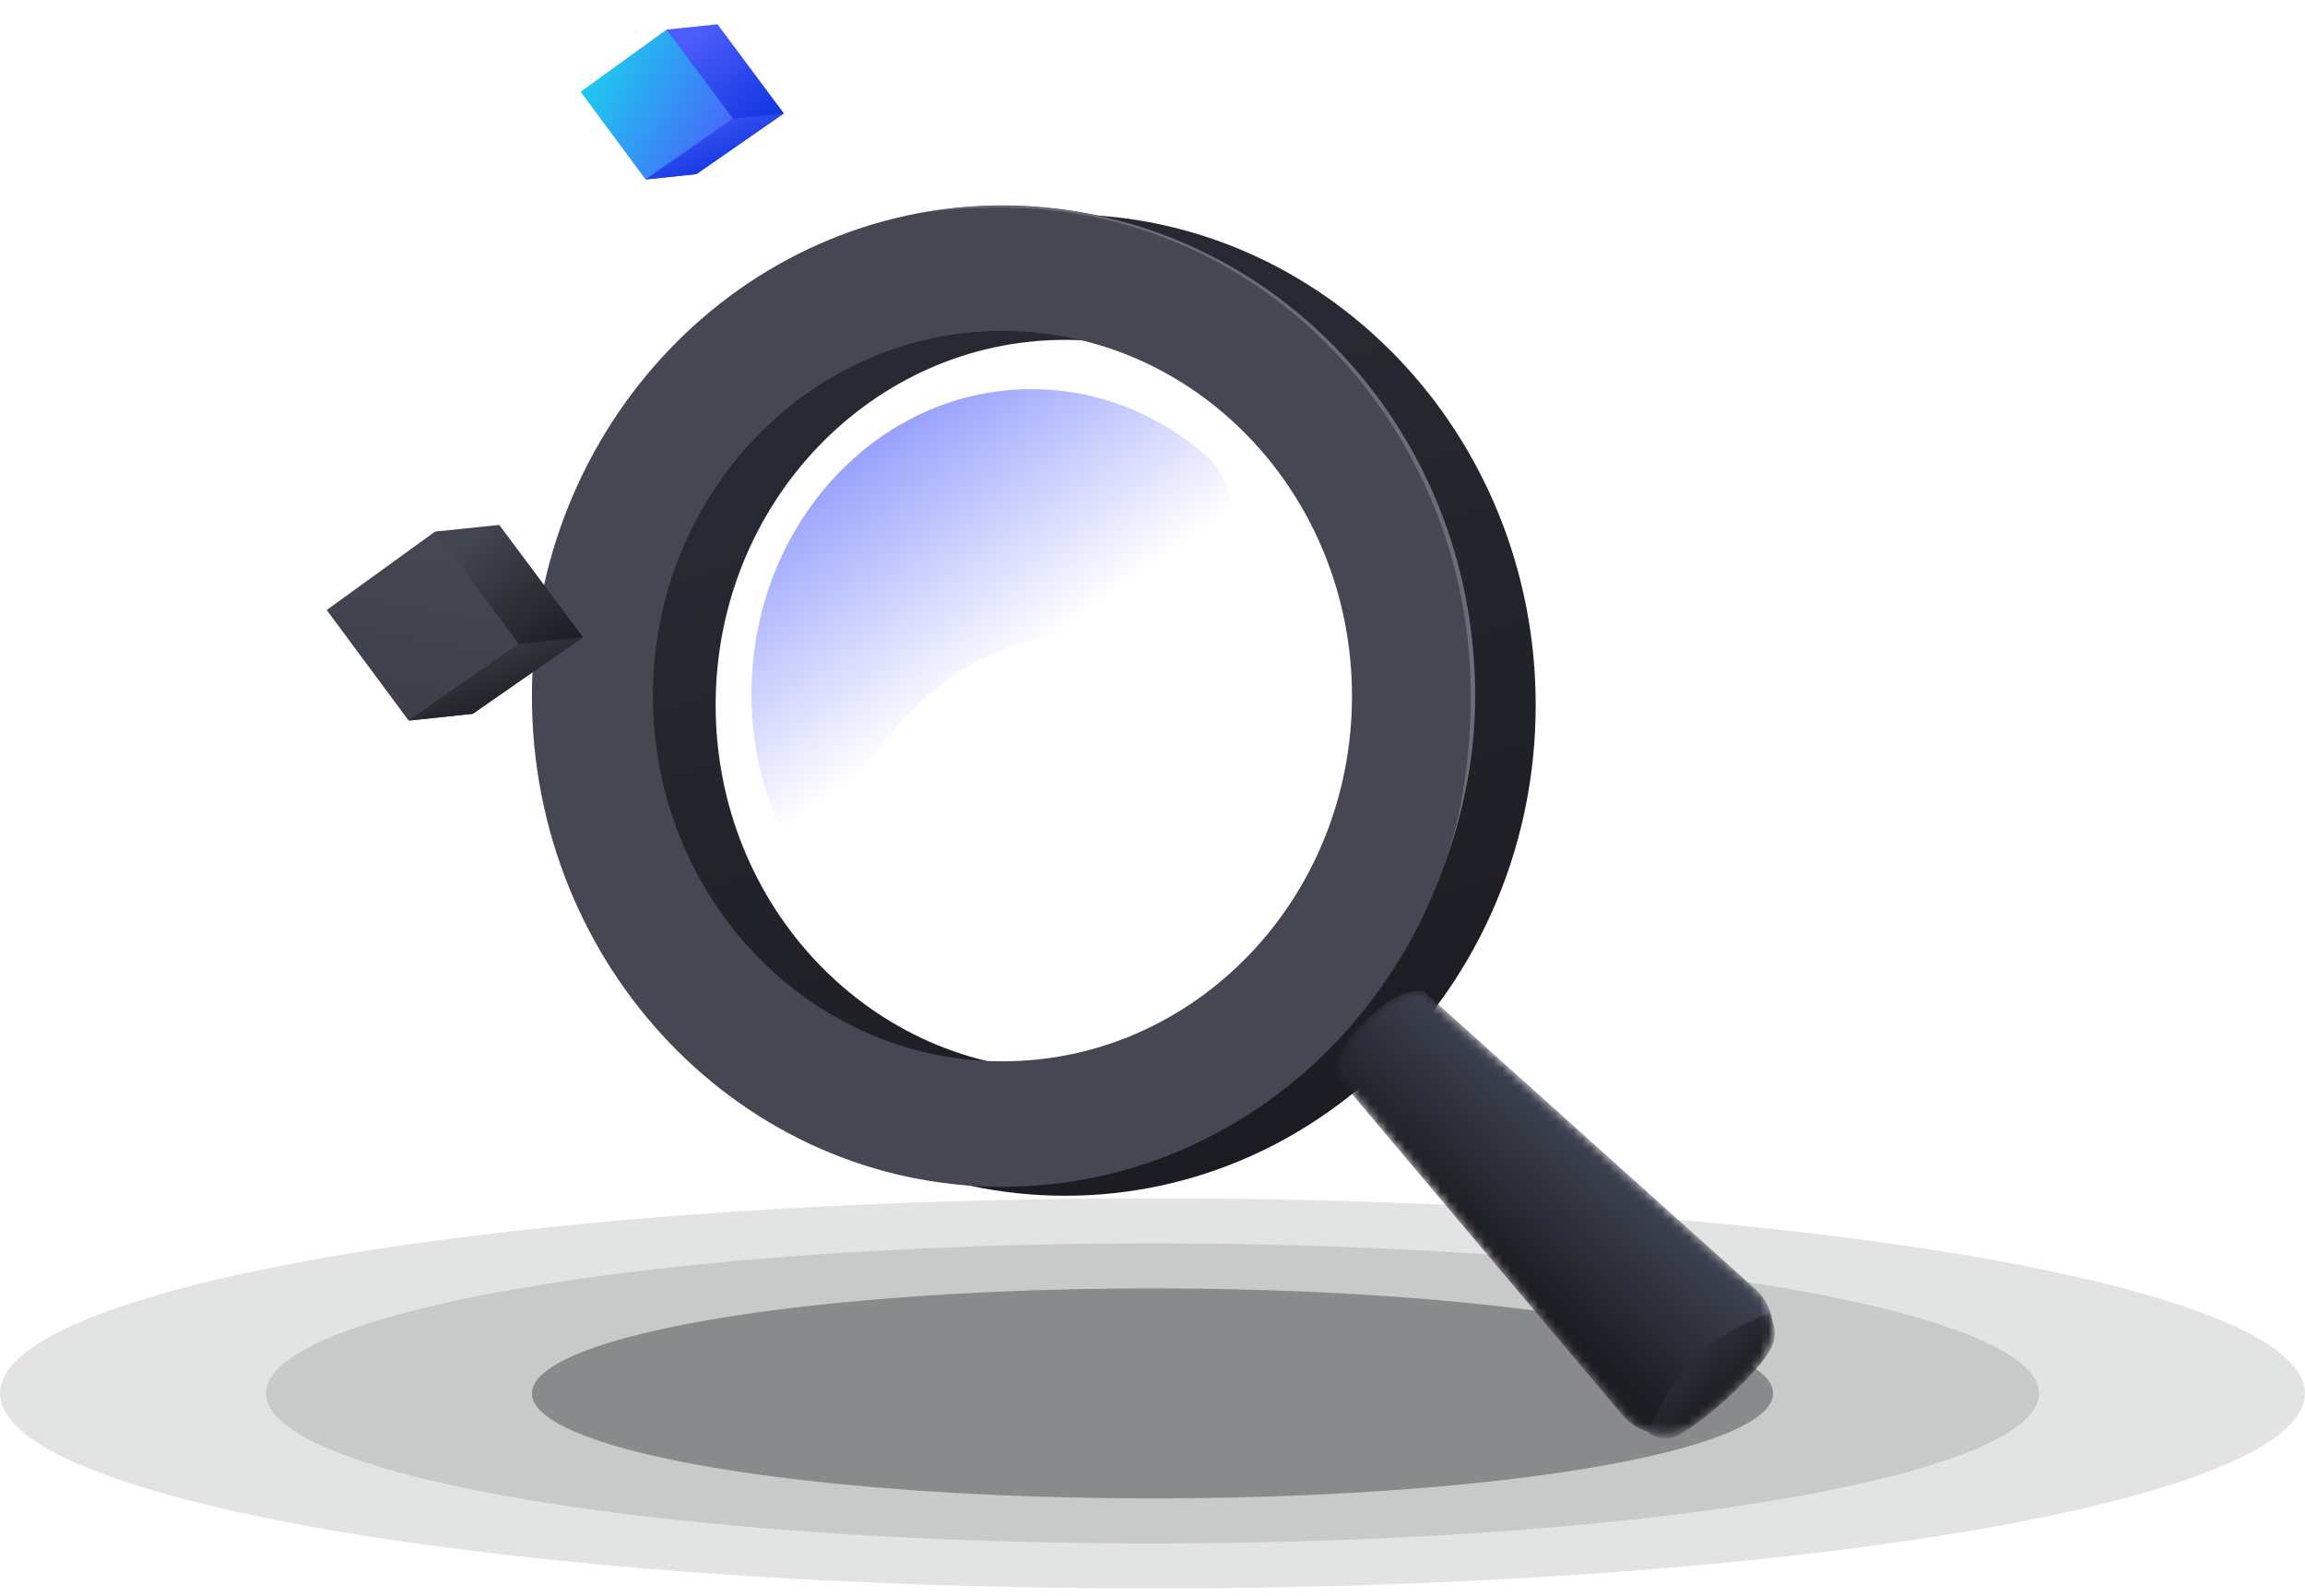 <svg width="260" height="180" viewBox="0 0 260 180" fill="none" xmlns="http://www.w3.org/2000/svg">
<ellipse opacity="0.12" cx="130" cy="157.17" rx="130" ry="22" fill="#101114"/>
<ellipse opacity="0.12" cx="130" cy="157.17" rx="100" ry="16.923" fill="#101114"/>
<ellipse opacity="0.34" cx="130" cy="157.17" rx="70" ry="11.846" fill="#101114"/>
<path fill-rule="evenodd" clip-rule="evenodd" d="M120.15 24.181C149.462 24.181 173.223 48.961 173.223 79.529C173.223 110.097 149.462 134.877 120.15 134.877C90.838 134.877 67.076 110.097 67.076 79.529C67.076 48.961 90.838 24.181 120.15 24.181ZM120.15 38.334C98.375 38.334 80.724 56.777 80.724 79.529C80.724 102.28 98.375 120.724 120.15 120.724C141.924 120.724 159.576 102.28 159.576 79.529C159.576 56.777 141.924 38.334 120.15 38.334Z" fill="url(#paint0_linear_373_3124)"/>
<path fill-rule="evenodd" clip-rule="evenodd" d="M113.074 23.17C142.385 23.17 166.147 47.95 166.147 78.518C166.147 109.086 142.385 133.866 113.074 133.866C83.762 133.866 60 109.086 60 78.518C60 47.95 83.762 23.17 113.074 23.17ZM113.074 37.323C91.299 37.323 73.647 55.767 73.647 78.518C73.647 101.27 91.299 119.713 113.074 119.713C134.848 119.713 152.5 101.27 152.5 78.518C152.5 55.767 134.848 37.323 113.074 37.323Z" fill="#454853"/>
<g filter="url(#filter0_f_373_3124)">
<path fill-rule="evenodd" clip-rule="evenodd" d="M101.662 24.447C105.374 23.595 109.117 23.22 113.074 23.22C142.535 23.22 166.4 47.821 166.4 78.518C166.4 86.089 164.759 93.091 162.13 99.67C164.736 93.15 165.895 86.024 165.895 78.518C165.895 48.079 142.236 23.422 113.074 23.422C109.156 23.422 105.337 23.603 101.662 24.447Z" fill="#696D77"/>
</g>
<mask id="mask0_373_3124" style="mask-type:alpha" maskUnits="userSpaceOnUse" x="150" y="111" width="50" height="51">
<path fill-rule="evenodd" clip-rule="evenodd" d="M150.61 121.165L183.034 159.628C185.088 162.066 188.679 162.497 191.252 160.615C192.687 159.565 194.04 158.443 195.312 157.247C196.469 156.16 197.554 155.016 198.567 153.816C200.683 151.312 200.425 147.58 197.987 145.39L160.515 111.746C158.606 111.609 156.496 112.674 154.185 114.941C151.873 117.208 150.682 119.282 150.61 121.165Z" fill="url(#paint1_linear_373_3124)"/>
</mask>
<g mask="url(#mask0_373_3124)">
<path fill-rule="evenodd" clip-rule="evenodd" d="M150.61 121.165L183.034 159.628C185.088 162.066 188.679 162.497 191.252 160.615C192.687 159.565 194.04 158.443 195.312 157.247C196.469 156.16 197.554 155.016 198.567 153.816C200.683 151.312 200.425 147.58 197.987 145.39L160.515 111.746C158.606 111.609 156.496 112.674 154.185 114.941C151.873 117.208 150.682 119.282 150.61 121.165Z" fill="url(#paint2_linear_373_3124)"/>
<g filter="url(#filter1_f_373_3124)">
<path d="M195.312 157.247C194.04 158.443 192.687 159.565 191.252 160.615C189.217 162.104 188.045 162.924 186 161.67C186 161.67 188 156.17 191 153.17C194 150.17 199.5 148.17 199.5 148.17C200.728 150.323 200.252 151.822 198.567 153.815C197.554 155.016 196.469 156.16 195.312 157.247Z" fill="url(#paint3_linear_373_3124)"/>
</g>
</g>
<path fill-rule="evenodd" clip-rule="evenodd" d="M136.315 51.619C130.874 46.79 123.927 43.894 116.358 43.894C98.911 43.894 84.767 59.283 84.767 78.266C84.767 83.922 86.022 89.259 88.247 93.965C88.872 95.286 90.737 97.299 93.136 96.498C96.762 95.286 93.857 86.267 107.35 76.31C116.358 69.661 132.008 71.452 136.315 66.621C142.457 59.73 137.408 52.589 136.315 51.619Z" fill="url(#paint4_linear_373_3124)"/>
<path d="M65.76 71.874L53.326 80.513L46.129 81.275L49.075 59.963L56.316 59.209L65.76 71.874Z" fill="url(#paint5_linear_373_3124)"/>
<path d="M65.759 71.874L53.326 80.513L46.129 81.275L58.515 72.645L65.759 71.874Z" fill="url(#paint6_linear_373_3124)"/>
<path d="M46.085 81.268L36.852 68.808L49.074 59.963L58.518 72.629L46.085 81.268Z" fill="url(#paint7_linear_373_3124)"/>
<path d="M88.42 12.785L78.559 19.636L72.851 20.241L75.188 3.338L80.93 2.74L88.42 12.785Z" fill="url(#paint8_linear_373_3124)"/>
<path d="M88.418 12.785L78.557 19.636L72.849 20.241L82.673 13.396L88.418 12.785Z" fill="url(#paint9_linear_373_3124)"/>
<path d="M72.816 20.234L65.493 10.353L75.186 3.338L82.676 13.383L72.816 20.234Z" fill="url(#paint10_linear_373_3124)"/>
<defs>
<filter id="filter0_f_373_3124" x="101.162" y="22.72" width="65.738" height="77.45" filterUnits="userSpaceOnUse" color-interpolation-filters="sRGB">
<feFlood flood-opacity="0" result="BackgroundImageFix"/>
<feBlend mode="normal" in="SourceGraphic" in2="BackgroundImageFix" result="shape"/>
<feGaussianBlur stdDeviation="0.25" result="effect1_foregroundBlur_373_3124"/>
</filter>
<filter id="filter1_f_373_3124" x="185" y="147.17" width="16.189" height="16.115" filterUnits="userSpaceOnUse" color-interpolation-filters="sRGB">
<feFlood flood-opacity="0" result="BackgroundImageFix"/>
<feBlend mode="normal" in="SourceGraphic" in2="BackgroundImageFix" result="shape"/>
<feGaussianBlur stdDeviation="0.5" result="effect1_foregroundBlur_373_3124"/>
</filter>
<linearGradient id="paint0_linear_373_3124" x1="149" y1="38.17" x2="174.413" y2="114.682" gradientUnits="userSpaceOnUse">
<stop stop-color="#262931"/>
<stop offset="1" stop-color="#1C1D22"/>
</linearGradient>
<linearGradient id="paint1_linear_373_3124" x1="180" y1="130.17" x2="168.775" y2="142.221" gradientUnits="userSpaceOnUse">
<stop stop-color="#3C414F"/>
<stop offset="1" stop-color="#1C1D22"/>
</linearGradient>
<linearGradient id="paint2_linear_373_3124" x1="180" y1="130.17" x2="168.775" y2="142.221" gradientUnits="userSpaceOnUse">
<stop stop-color="#3C414F"/>
<stop offset="1" stop-color="#1C1D22"/>
</linearGradient>
<linearGradient id="paint3_linear_373_3124" x1="193" y1="151.17" x2="197.03" y2="155.854" gradientUnits="userSpaceOnUse">
<stop stop-color="#2B2E37"/>
<stop offset="1" stop-color="#1C1D22"/>
</linearGradient>
<linearGradient id="paint4_linear_373_3124" x1="88.5" y1="30.17" x2="118.5" y2="72.17" gradientUnits="userSpaceOnUse">
<stop stop-color="#4B5CFA"/>
<stop offset="1" stop-color="#4B5CFA" stop-opacity="0"/>
</linearGradient>
<linearGradient id="paint5_linear_373_3124" x1="55.244" y1="59.528" x2="65.195" y2="72.189" gradientUnits="userSpaceOnUse">
<stop stop-color="#414550"/>
<stop offset="1" stop-color="#1C1D22"/>
</linearGradient>
<linearGradient id="paint6_linear_373_3124" x1="53.935" y1="70.063" x2="58.093" y2="80.262" gradientUnits="userSpaceOnUse">
<stop stop-color="#414550"/>
<stop offset="1" stop-color="#1C1D22"/>
</linearGradient>
<linearGradient id="paint7_linear_373_3124" x1="49.653" y1="59.557" x2="45.833" y2="81.223" gradientUnits="userSpaceOnUse">
<stop stop-color="#454853"/>
<stop offset="1" stop-color="#3D3F49"/>
</linearGradient>
<linearGradient id="paint8_linear_373_3124" x1="80.372" y1="2.642" x2="90.338" y2="15.233" gradientUnits="userSpaceOnUse">
<stop stop-color="#4B5CFA"/>
<stop offset="1" stop-color="#002CD9"/>
</linearGradient>
<linearGradient id="paint9_linear_373_3124" x1="79.29" y1="11.176" x2="83.477" y2="21.352" gradientUnits="userSpaceOnUse">
<stop stop-color="#4B5CFA"/>
<stop offset="1" stop-color="#002CD9"/>
</linearGradient>
<linearGradient id="paint10_linear_373_3124" x1="67.643" y1="2.626" x2="86.115" y2="12.459" gradientUnits="userSpaceOnUse">
<stop stop-color="#19D4EE"/>
<stop offset="1" stop-color="#4B5CFA"/>
</linearGradient>
</defs>
</svg>
